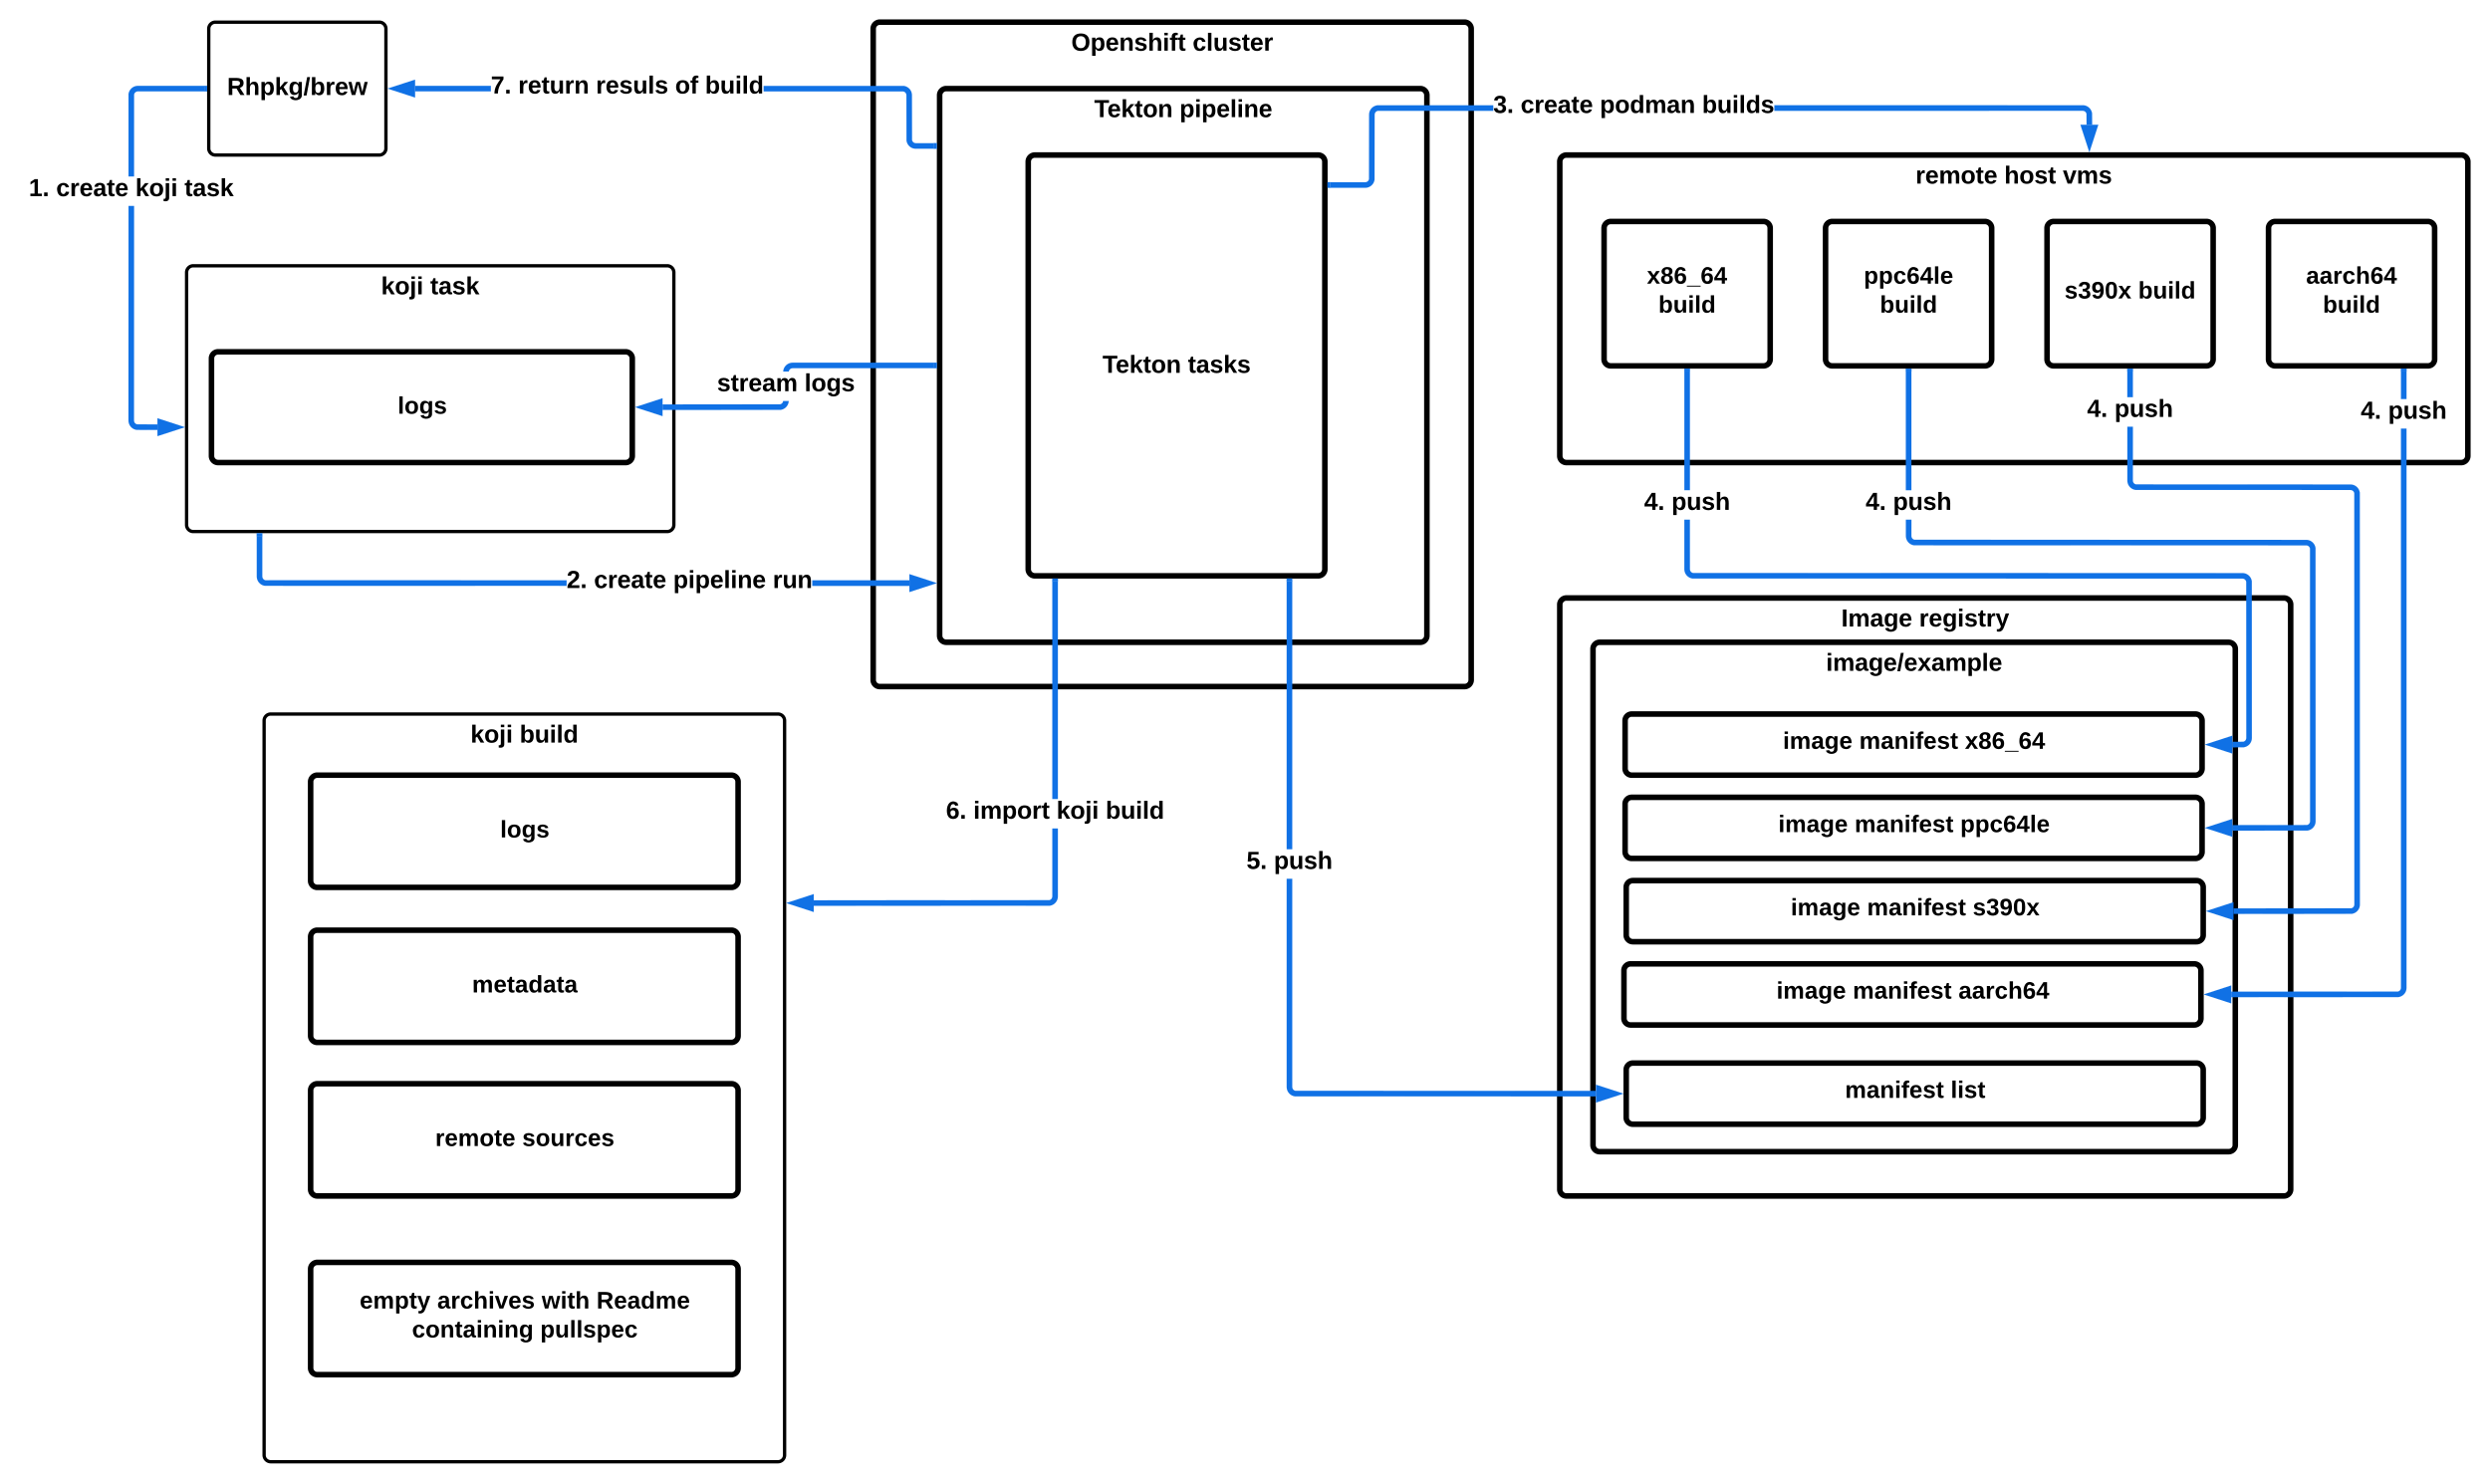 <svg xmlns="http://www.w3.org/2000/svg" xmlns:xlink="http://www.w3.org/1999/xlink" xmlns:lucid="lucid" width="2248.5" height="1340"><g transform="translate(268.5 -100)" lucid:page-tab-id="0_0"><path d="M-1806.87 0h5484.6v2581.67h-5484.6z" fill="#fff"/><path d="M1140 246a6 6 0 0 1 6-6h808a6 6 0 0 1 6 6v265.7a6 6 0 0 1-6 6h-808a6 6 0 0 1-6-6z" stroke="#000" stroke-width="5" fill-opacity="0"/><use xlink:href="#a" transform="matrix(1,0,0,1,1148,248) translate(313.265 17.778)"/><use xlink:href="#b" transform="matrix(1,0,0,1,1148,248) translate(393.389 17.778)"/><use xlink:href="#c" transform="matrix(1,0,0,1,1148,248) translate(446.29 17.778)"/><path d="M1140 646a6 6 0 0 1 6-6h648a6 6 0 0 1 6 6v528a6 6 0 0 1-6 6h-648a6 6 0 0 1-6-6z" stroke="#000" stroke-width="5" fill-opacity="0"/><use xlink:href="#d" transform="matrix(1,0,0,1,1148,648) translate(246.167 17.778)"/><use xlink:href="#e" transform="matrix(1,0,0,1,1148,648) translate(316.475 17.778)"/><path d="M1170 686a6 6 0 0 1 6-6h568a6 6 0 0 1 6 6v448a6 6 0 0 1-6 6h-568a6 6 0 0 1-6-6z" stroke="#000" stroke-width="5" fill-opacity="0"/><use xlink:href="#f" transform="matrix(1,0,0,1,1178,688) translate(202.432 17.778)"/><path d="M-30 750.8a6 6 0 0 1 6-6h458a6 6 0 0 1 6 6V1414a6 6 0 0 1-6 6H-24a6 6 0 0 1-6-6z" stroke="#000" stroke-width="3" fill-opacity="0"/><use xlink:href="#g" transform="matrix(1,0,0,1,-22,752.8) translate(178.358 17.778)"/><use xlink:href="#h" transform="matrix(1,0,0,1,-22,752.8) translate(222.741 17.778)"/><path d="M-80 126a6 6 0 0 1 6-6H74a6 6 0 0 1 6 6v108a6 6 0 0 1-6 6H-74a6 6 0 0 1-6-6z" stroke="#000" stroke-width="3" fill="#fff"/><use xlink:href="#i" transform="matrix(1,0,0,1,-68,132) translate(4.574 53.778)"/><path d="M-100 346a6 6 0 0 1 6-6h428a6 6 0 0 1 6 6v228a6 6 0 0 1-6 6H-94a6 6 0 0 1-6-6z" stroke="#000" stroke-width="3" fill-opacity="0"/><use xlink:href="#g" transform="matrix(1,0,0,1,-92,348) translate(167.617 17.778)"/><use xlink:href="#j" transform="matrix(1,0,0,1,-92,348) translate(212 17.778)"/><path d="M-77.54 423.7a6 6 0 0 1 6-6h368a6 6 0 0 1 6 6v88a6 6 0 0 1-6 6h-368a6 6 0 0 1-6-6z" stroke="#000" stroke-width="5" fill="#fff"/><use xlink:href="#k" transform="matrix(1,0,0,1,-65.54,429.7) translate(156.178 43.891)"/><path d="M520 126a6 6 0 0 1 6-6h528a6 6 0 0 1 6 6v588a6 6 0 0 1-6 6H526a6 6 0 0 1-6-6z" stroke="#000" stroke-width="5" fill-opacity="0"/><use xlink:href="#l" transform="matrix(1,0,0,1,528,128) translate(170.858 17.778)"/><use xlink:href="#m" transform="matrix(1,0,0,1,528,128) translate(280.426 17.778)"/><path d="M580 186a6 6 0 0 1 6-6h428a6 6 0 0 1 6 6v488a6 6 0 0 1-6 6H586a6 6 0 0 1-6-6z" stroke="#000" stroke-width="5" fill-opacity="0"/><use xlink:href="#n" transform="matrix(1,0,0,1,588,188) translate(131.568 17.778)"/><use xlink:href="#o" transform="matrix(1,0,0,1,588,188) translate(208.667 17.778)"/><path d="M-147.5 479.67l.05.65.13.53.2.5.3.47.35.42.42.36.46.28.52.2.44.12 18.34.07-.02 5-18.92-.07-1.4-.34-1.22-.5-1.14-.7-1.02-.87-.86-1.03-.7-1.14-.5-1.23-.32-1.3-.1-1.23.05-193.84h5zm63.54-297.17h-59.94l-.65.05-.53.13-.5.2-.47.3-.42.35-.36.42-.28.46-.22.52-.1.44-.02 74h-5v-74.6l.35-1.4.52-1.22.7-1.14.86-1.02 1.02-.86 1.14-.7 1.23-.5 1.3-.32 1.23-.1h60.14z" stroke="#1071e5" stroke-width=".05" fill="#1071e5"/><path d="M-81.46 182.5h-2.57v-5h2.56z" fill="#1071e5"/><path d="M-81.44 182.53h-2.6v-5.06h2.6zm-2.56-5v4.94h2.5v-4.94z" stroke="#1071e5" stroke-width=".05" fill="#1071e5"/><path d="M-109.55 485.77l-14.26 4.64v-9.26z" fill="#1071e5"/><path d="M-101.45 485.77l-24.86 8.08V477.7zm-19.86 1.2l3.66-1.2-3.67-1.2z" stroke="#1071e5" stroke-width=".05" fill="#1071e5"/><use xlink:href="#p" transform="matrix(1,0,0,1,-242.5,259.364) translate(0 17.778)"/><use xlink:href="#q" transform="matrix(1,0,0,1,-242.5,259.364) translate(24.691 17.778)"/><use xlink:href="#r" transform="matrix(1,0,0,1,-242.5,259.364) translate(96.235 17.778)"/><use xlink:href="#s" transform="matrix(1,0,0,1,-242.5,259.364) translate(140.617 17.778)"/><path d="M660 246a6 6 0 0 1 6-6h255.86a6 6 0 0 1 6 6v368a6 6 0 0 1-6 6H666a6 6 0 0 1-6-6z" stroke="#000" stroke-width="5" fill="#fff"/><use xlink:href="#n" transform="matrix(1,0,0,1,672,252) translate(55.086 184.653)"/><use xlink:href="#t" transform="matrix(1,0,0,1,672,252) translate(132.185 184.653)"/><path d="M1180 306a6 6 0 0 1 6-6h138a6 6 0 0 1 6 6v118.4a6 6 0 0 1-6 6h-138a6 6 0 0 1-6-6z" stroke="#000" stroke-width="5" fill="#fff"/><use xlink:href="#u" transform="matrix(1,0,0,1,1192,312) translate(26.704 44.172)"/><use xlink:href="#v" transform="matrix(1,0,0,1,1192,312) translate(37.078 70.306)"/><path d="M1198.98 750.8a6 6 0 0 1 6-6H1714a6 6 0 0 1 6 6V794a6 6 0 0 1-6 6h-509.02a6 6 0 0 1-6-6z" stroke="#000" stroke-width="5" fill="#fff"/><use xlink:href="#w" transform="matrix(1,0,0,1,1210.976,756.8) translate(130.553 19.422)"/><use xlink:href="#x" transform="matrix(1,0,0,1,1210.976,756.8) translate(199.455 19.422)"/><use xlink:href="#y" transform="matrix(1,0,0,1,1210.976,756.8) translate(294.854 19.422)"/><path d="M1198.98 826a6 6 0 0 1 6-6H1714a6 6 0 0 1 6 6v43.2a6 6 0 0 1-6 6h-509.02a6 6 0 0 1-6-6z" stroke="#000" stroke-width="5" fill="#fff"/><use xlink:href="#w" transform="matrix(1,0,0,1,1210.976,832) translate(126.379 19.422)"/><use xlink:href="#x" transform="matrix(1,0,0,1,1210.976,832) translate(195.281 19.422)"/><use xlink:href="#z" transform="matrix(1,0,0,1,1210.976,832) translate(290.68 19.422)"/><path d="M1200 901.2a6 6 0 0 1 6-6h509.02a6 6 0 0 1 6 6v43.2a6 6 0 0 1-6 6H1206a6 6 0 0 1-6-6z" stroke="#000" stroke-width="5" fill="#fff"/><use xlink:href="#w" transform="matrix(1,0,0,1,1212,907.2) translate(136.602 19.422)"/><use xlink:href="#x" transform="matrix(1,0,0,1,1212,907.2) translate(205.505 19.422)"/><use xlink:href="#A" transform="matrix(1,0,0,1,1212,907.2) translate(300.904 19.422)"/><path d="M1197.95 976.4a6 6 0 0 1 6-6h509.03a6 6 0 0 1 6 6v43.2a6 6 0 0 1-6 6h-509.03a6 6 0 0 1-6-6z" stroke="#000" stroke-width="5" fill="#fff"/><use xlink:href="#w" transform="matrix(1,0,0,1,1209.953,982.4) translate(125.744 19.422)"/><use xlink:href="#x" transform="matrix(1,0,0,1,1209.953,982.4) translate(194.646 19.422)"/><use xlink:href="#B" transform="matrix(1,0,0,1,1209.953,982.4) translate(290.045 19.422)"/><path d="M1200 1066a6 6 0 0 1 6-6h509.02a6 6 0 0 1 6 6v43.2a6 6 0 0 1-6 6H1206a6 6 0 0 1-6-6z" stroke="#000" stroke-width="5" fill="#fff"/><use xlink:href="#C" transform="matrix(1,0,0,1,1212,1072) translate(185.602 19.422)"/><use xlink:href="#D" transform="matrix(1,0,0,1,1212,1072) translate(281.001 19.422)"/><path d="M552.7 624.06v5H465v-5zm-584.34-3.6l.05.65.14.54.2.5.3.47.35.43.4.35.48.3.5.2.44.1 271.93.04v5l-272.52-.04-1.4-.33-1.23-.5-1.14-.7-1-.88-.88-1-.7-1.15-.5-1.23-.32-1.3-.1-1.24V584h5z" stroke="#1071e5" stroke-width=".05" fill="#1071e5"/><path d="M-31.64 584.05h-5v-2.56h5z" fill="#1071e5"/><path d="M-31.6 584.08h-5.06v-2.6l5.05-.02zm-5-2.56v2.5h4.94v-2.5z" stroke="#1071e5" stroke-width=".05" fill="#1071e5"/><path d="M569.48 626.56l-14.27 4.63v-9.28z" fill="#1071e5"/><path d="M577.57 626.56l-24.86 8.08v-16.16zm-19.86 1.2l3.7-1.2-3.7-1.2z" stroke="#1071e5" stroke-width=".05" fill="#1071e5"/><use xlink:href="#E" transform="matrix(1,0,0,1,243.153,613.225) translate(0 17.778)"/><use xlink:href="#q" transform="matrix(1,0,0,1,243.153,613.225) translate(24.691 17.778)"/><use xlink:href="#F" transform="matrix(1,0,0,1,243.153,613.225) translate(96.235 17.778)"/><use xlink:href="#G" transform="matrix(1,0,0,1,243.153,613.225) translate(186.173 17.778)"/><path d="M1380 306a6 6 0 0 1 6-6h138a6 6 0 0 1 6 6v118.4a6 6 0 0 1-6 6h-138a6 6 0 0 1-6-6z" stroke="#000" stroke-width="5" fill="#fff"/><use xlink:href="#H" transform="matrix(1,0,0,1,1392,312) translate(22.53 44.172)"/><use xlink:href="#v" transform="matrix(1,0,0,1,1392,312) translate(37.078 70.306)"/><path d="M1580 306a6 6 0 0 1 6-6h138a6 6 0 0 1 6 6v118.4a6 6 0 0 1-6 6h-138a6 6 0 0 1-6-6z" stroke="#000" stroke-width="5" fill="#fff"/><use xlink:href="#I" transform="matrix(1,0,0,1,1592,312) translate(3.807 57.547)"/><use xlink:href="#v" transform="matrix(1,0,0,1,1592,312) translate(70.35 57.547)"/><path d="M1780 306a6 6 0 0 1 6-6h138a6 6 0 0 1 6 6v118.4a6 6 0 0 1-6 6h-138a6 6 0 0 1-6-6z" stroke="#000" stroke-width="5" fill="#fff"/><use xlink:href="#J" transform="matrix(1,0,0,1,1792,312) translate(21.894 44.172)"/><use xlink:href="#v" transform="matrix(1,0,0,1,1792,312) translate(37.078 70.306)"/><path d="M1257.5 613.9l.05.65.13.53.2.5.3.47.35.42.42.36.46.28.52.22.44.1 496.2.08 1.23.1 1.3.3 1.23.52 1.13.7 1.02.86.87 1.02.7 1.14.5 1.23.34 1.4.06 141.73-.1 1.23-.3 1.3-.52 1.23-.7 1.14-.86 1.02-1.02.86-1.13.7-1.24.5-1.4.34-10.36.08-.04-5 9.8-.07.44-.1.5-.22.48-.27.4-.36.37-.42.28-.46.2-.52.13-.53.06-.65-.07-140.94-.1-.44-.22-.5-.3-.47-.35-.42-.4-.36-.48-.28-.5-.22-.54-.13-.63-.05-496.6-.07-1.4-.34-1.23-.52-1.14-.7-1.02-.86-.86-1.02-.7-1.14-.5-1.23-.32-1.3-.1-1.23v-44.76h5zm0-71.22h-5V435.36h5z" stroke="#1071e5" stroke-width=".05" fill="#1071e5"/><path d="M1257.5 435.43h-5v-2.57h5z" fill="#1071e5"/><path d="M1257.53 435.45h-5.06v-2.6h5.06zm-5-2.56v2.5h4.94v-2.5z" stroke="#1071e5" stroke-width=".05" fill="#1071e5"/><path d="M1744.82 777.04l-14.27-4.64 14.27-4.64z" fill="#1071e5"/><path d="M1747.32 780.48l-24.86-8.08 24.86-8.08zm-8.68-8.08l3.68 1.2v-2.4z" stroke="#1071e5" stroke-width=".05" fill="#1071e5"/><use xlink:href="#K" transform="matrix(1,0,0,1,1216.204,542.677) translate(0 17.778)"/><use xlink:href="#L" transform="matrix(1,0,0,1,1216.204,542.677) translate(24.691 17.778)"/><path d="M1457.5 583.9l.05.65.13.53.2.5.3.47.35.42.42.36.46.28.52.22.44.1 353.74.08 1.23.1 1.3.3 1.23.52 1.14.7 1.02.86.86 1.02.7 1.14.5 1.23.35 1.4.07 246.93-.1 1.23-.3 1.3-.52 1.23-.7 1.14-.86 1.02-1.02.86-1.14.7-1.23.5-1.4.35-67.9.07v-5l67.3-.07.45-.1.5-.22.47-.27.42-.36.36-.42.28-.46.22-.52.13-.53.05-.65-.07-246.14-.1-.44-.22-.5-.27-.47-.36-.42-.42-.36-.46-.28-.52-.22-.53-.13-.65-.05-354.13-.07-1.4-.34-1.23-.52-1.14-.7-1.02-.86-.86-1.02-.7-1.14-.5-1.23-.32-1.3-.1-1.23v-14.76h5zm0-41.22h-5V435.36h5z" stroke="#1071e5" stroke-width=".05" fill="#1071e5"/><path d="M1457.5 435.43h-5v-2.57h5z" fill="#1071e5"/><path d="M1457.53 435.45h-5.06v-2.6h5.06zm-5-2.56v2.5h4.94v-2.5z" stroke="#1071e5" stroke-width=".05" fill="#1071e5"/><path d="M1744.82 852.24l-14.27-4.64 14.27-4.64z" fill="#1071e5"/><path d="M1747.32 855.68l-24.86-8.08 24.86-8.08zm-8.68-8.08l3.68 1.2v-2.4z" stroke="#1071e5" stroke-width=".05" fill="#1071e5"/><use xlink:href="#K" transform="matrix(1,0,0,1,1416.204,542.677) translate(0 17.778)"/><use xlink:href="#L" transform="matrix(1,0,0,1,1416.204,542.677) translate(24.691 17.778)"/><path d="M1657.5 533.9l.05.65.13.53.2.5.3.47.35.42.42.36.46.28.52.22.44.1 193.74.08 1.23.1 1.3.3 1.23.52 1.14.7 1.02.86.86 1.02.7 1.14.5 1.23.35 1.4.07 372.13-.1 1.23-.3 1.3-.52 1.23-.7 1.14-.86 1.02-1.02.86-1.14.7-1.23.5-1.4.35-106.88.07v-5l106.3-.07.43-.1.5-.22.47-.27.42-.36.36-.42.28-.46.22-.52.13-.53.05-.65-.07-371.34-.1-.44-.22-.5-.27-.47-.36-.42-.42-.36-.46-.28-.52-.22-.53-.13-.65-.05-194.13-.07-1.4-.34-1.23-.52-1.14-.7-1.02-.86-.86-1.02-.7-1.14-.5-1.23-.32-1.3-.1-1.23v-48.75h5zm0-75.2h-5v-23.34h5z" stroke="#1071e5" stroke-width=".05" fill="#1071e5"/><path d="M1657.5 435.43h-5v-2.57h5z" fill="#1071e5"/><path d="M1657.53 435.45h-5.06v-2.6h5.06zm-5-2.56v2.5h4.94v-2.5z" stroke="#1071e5" stroke-width=".05" fill="#1071e5"/><path d="M1745.84 927.44l-14.26-4.64 14.26-4.64z" fill="#1071e5"/><path d="M1748.34 930.88l-24.85-8.08 24.84-8.08zm-8.67-8.08l3.67 1.2v-2.4z" stroke="#1071e5" stroke-width=".05" fill="#1071e5"/><use xlink:href="#K" transform="matrix(1,0,0,1,1616.204,458.688) translate(0 17.778)"/><use xlink:href="#L" transform="matrix(1,0,0,1,1616.204,458.688) translate(24.691 17.778)"/><path d="M1904.6 992.1l-.1 1.23-.3 1.3-.5 1.23-.7 1.14-.88 1.02-1 .86-1.15.7-1.23.5-1.4.35-151.04.07v-5l150.45-.07.44-.1.5-.22.46-.27.42-.36.35-.42.3-.46.2-.52.13-.53.05-.65V487.03h5zm0-531.73h-5v-25.03h5z" stroke="#1071e5" stroke-width=".05" fill="#1071e5"/><path d="M1904.6 435.4h-5v-2.56h5z" fill="#1071e5"/><path d="M1904.63 435.43h-5.05v-2.62h5.05zm-5-2.57v2.52h4.95v-2.52z" stroke="#1071e5" stroke-width=".05" fill="#1071e5"/><path d="M1743.8 1002.64l-14.27-4.64 14.27-4.64z" fill="#1071e5"/><path d="M1746.3 1006.08l-24.86-8.08 24.86-8.08zm-8.68-8.08l3.68 1.2v-2.4z" stroke="#1071e5" stroke-width=".05" fill="#1071e5"/><use xlink:href="#K" transform="matrix(1,0,0,1,1863.312,460.367) translate(0 17.778)"/><use xlink:href="#L" transform="matrix(1,0,0,1,1863.312,460.367) translate(24.691 17.778)"/><path d="M1079.93 200.1H975.65l-.44.1-.5.22-.46.3-.42.34-.36.42-.28.47-.2.5-.14.53-.05.65-.08 58.7-.34 1.38-.5 1.25-.7 1.14-.87 1-1 .87-1.15.7-1.23.5-1.3.32-1.23.1h-31.6v-5h31.4l.64-.07.53-.12.5-.2.47-.3.42-.35.35-.4.3-.48.2-.5.12-.44.07-58.3.1-1.23.3-1.3.5-1.23.7-1.14.87-1.02 1.02-.85 1.13-.7 1.23-.5 1.4-.35h104.87zm533.63-4.97l1.3.3 1.23.52 1.13.7 1 .86.88 1.03.7 1.14.52 1.23.33 1.4.08 10.36-5 .03-.08-9.8-.1-.45-.2-.5-.3-.47-.35-.42-.42-.35-.47-.28-.5-.2-.53-.14-.64-.05-278.37.03v-5l278.56-.03z" stroke="#1071e5" stroke-width=".05" fill="#1071e5"/><path d="M932.85 269.6h-2.56v-5h2.55z" fill="#1071e5"/><path d="M932.88 269.6h-2.62v-5.04h2.62zm-2.57-5v4.96h2.53v-4.95z" stroke="#1071e5" stroke-width=".05" fill="#1071e5"/><path d="M1618.23 229.44l-4.64-14.27h9.26z" fill="#1071e5"/><path d="M1618.23 237.53l-8.08-24.86h16.15zm-1.2-19.86l1.2 3.68 1.2-3.68z" stroke="#1071e5" stroke-width=".05" fill="#1071e5"/><use xlink:href="#M" transform="matrix(1,0,0,1,1079.929,184.197) translate(0 17.778)"/><use xlink:href="#q" transform="matrix(1,0,0,1,1079.929,184.197) translate(24.691 17.778)"/><use xlink:href="#N" transform="matrix(1,0,0,1,1079.929,184.197) translate(96.235 17.778)"/><use xlink:href="#O" transform="matrix(1,0,0,1,1079.929,184.197) translate(188.58 17.778)"/><path d="M898.4 1081.5l.07.65.12.53.2.5.3.47.35.42.4.36.48.28.5.22.44.1 271.4.08v5l-272-.07-1.38-.34-1.25-.52-1.14-.7-1-.86-.87-1.02-.7-1.14-.5-1.23-.32-1.3-.1-1.23V893.54h5zm0-214.62h-5V624.93h5z" stroke="#1071e5" stroke-width=".05" fill="#1071e5"/><path d="M898.4 625h-5v-2.57h5z" fill="#1071e5"/><path d="M898.44 625.02h-5.05v-2.6h5.04zm-5-2.56v2.5h4.95v-2.5z" stroke="#1071e5" stroke-width=".05" fill="#1071e5"/><path d="M1189.45 1087.6l-14.27 4.64v-9.28z" fill="#1071e5"/><path d="M1197.54 1087.6l-24.86 8.08v-16.16zm-19.86 1.2l3.68-1.2-3.68-1.2z" stroke="#1071e5" stroke-width=".05" fill="#1071e5"/><g><use xlink:href="#P" transform="matrix(1,0,0,1,857.119,866.877) translate(0 17.778)"/><use xlink:href="#L" transform="matrix(1,0,0,1,857.119,866.877) translate(24.691 17.778)"/></g><path d="M12 806a6 6 0 0 1 6-6h374a6 6 0 0 1 6 6v89.35a6 6 0 0 1-6 6H18a6 6 0 0 1-6-6z" stroke="#000" stroke-width="5" fill="#fff"/><g><use xlink:href="#k" transform="matrix(1,0,0,1,23.996,812) translate(159.178 44.235)"/></g><path d="M12 946a6 6 0 0 1 6-6h374a6 6 0 0 1 6 6v89.35a6 6 0 0 1-6 6H18a6 6 0 0 1-6-6z" stroke="#000" stroke-width="5" fill="#fff"/><g><use xlink:href="#Q" transform="matrix(1,0,0,1,23.996,952) translate(133.801 44.235)"/></g><path d="M12 1084.65a6 6 0 0 1 6-6h374a6 6 0 0 1 6 6V1174a6 6 0 0 1-6 6H18a6 6 0 0 1-6-6z" stroke="#000" stroke-width="5" fill="#fff"/><g><use xlink:href="#R" transform="matrix(1,0,0,1,23.996,1090.646) translate(100.559 44.235)"/><use xlink:href="#S" transform="matrix(1,0,0,1,23.996,1090.646) translate(179.08 44.235)"/></g><path d="M12 1246a6 6 0 0 1 6-6h374a6 6 0 0 1 6 6v89.35a6 6 0 0 1-6 6H18a6 6 0 0 1-6-6z" stroke="#000" stroke-width="5" fill="#fff"/><g><use xlink:href="#T" transform="matrix(1,0,0,1,23.996,1252) translate(32.292 29.61)"/><use xlink:href="#U" transform="matrix(1,0,0,1,23.996,1252) translate(102.344 29.61)"/><use xlink:href="#V" transform="matrix(1,0,0,1,23.996,1252) translate(196.654 29.61)"/><use xlink:href="#W" transform="matrix(1,0,0,1,23.996,1252) translate(246.138 29.61)"/><use xlink:href="#X" transform="matrix(1,0,0,1,23.996,1252) translate(79.537 55.743)"/><use xlink:href="#Y" transform="matrix(1,0,0,1,23.996,1252) translate(195.323 55.743)"/></g><path d="M686.76 909.6l-.1 1.22-.3 1.3-.52 1.23-.7 1.14-.86 1-1.02.87-1.14.7-1.23.5-1.4.34-213.2.1v-5l212.6-.1.44-.1.5-.2.47-.3.43-.34.36-.42.27-.47.2-.5.14-.54.06-.64v-61.2h5zm0-88.08h-5V625h5z" stroke="#1071e5" stroke-width=".05" fill="#1071e5"/><path d="M686.76 625.06h-5v-2.56h5z" fill="#1071e5"/><path d="M686.8 625.08h-5.06v-2.6h5.05zm-5-2.56v2.5h4.94v-2.5z" stroke="#1071e5" stroke-width=".05" fill="#1071e5"/><path d="M463.8 920.12l-14.27-4.63 14.27-4.65z" fill="#1071e5"/><path d="M466.3 923.56l-24.86-8.07 24.86-8.1zm-8.68-8.07l3.68 1.18v-2.4z" stroke="#1071e5" stroke-width=".05" fill="#1071e5"/><g><use xlink:href="#Z" transform="matrix(1,0,0,1,585.713,821.522) translate(0 17.778)"/><use xlink:href="#aa" transform="matrix(1,0,0,1,585.713,821.522) translate(24.691 17.778)"/><use xlink:href="#r" transform="matrix(1,0,0,1,585.713,821.522) translate(99.815 17.778)"/><use xlink:href="#ab" transform="matrix(1,0,0,1,585.713,821.522) translate(144.198 17.778)"/></g><path d="M443.63 463.03l-.3 1.3-.52 1.23-.7 1.14-.85 1.02-1.02.86-1.14.7-1.24.5-1.4.35-106.68.07v-5l106.1-.07.43-.1.52-.22.46-.27.42-.36.36-.42.28-.46.2-.52.14-.53v-.07h5.02zm131.4-30.53h-127.7l-.65.05-.53.13-.5.2-.47.3-.42.35-.36.42-.28.46-.2.52-.12.44v.16h-5v-.76l.34-1.4.5-1.22.7-1.14.87-1.02 1.03-.86 1.14-.7 1.23-.5 1.3-.32 1.23-.1h127.9z" stroke="#1071e5" stroke-width=".05" fill="#1071e5"/><path d="M577.54 432.5h-2.57v-5h2.57z" fill="#1071e5"/><path d="M577.56 432.52h-2.6v-5.04h2.6zm-2.56-5v4.96h2.5v-4.96z" stroke="#1071e5" stroke-width=".05" fill="#1071e5"/><path d="M327.28 472.34L313 467.7l14.28-4.64z" fill="#1071e5"/><path d="M329.78 475.78l-24.86-8.08 24.86-8.08zm-8.68-8.08l3.68 1.2v-2.4z" stroke="#1071e5" stroke-width=".05" fill="#1071e5"/><g><use xlink:href="#ac" transform="matrix(1,0,0,1,378.977,435.517) translate(0 17.778)"/><use xlink:href="#ad" transform="matrix(1,0,0,1,378.977,435.517) translate(78.951 17.778)"/></g><path d="M547.74 177.57l1.4.34 1.23.52 1.14.7 1.02.86.87 1.02.7 1.14.5 1.23.3 1.3.1 1.23.08 40.55.1.44.22.5.28.46.36.42.4.36.48.28.5.2.54.14.65.05H575v5h-16.6l-1.22-.1-1.3-.3-1.24-.5-1.13-.7-1-.87-.88-1.02-.7-1.13-.5-1.23-.34-1.4-.07-40.94-.04-.65-.13-.53-.2-.5-.3-.47-.35-.42-.42-.36-.47-.28-.5-.22-.45-.1-126.06-.03v-5zm-373-.06v5H106.3v-5z" stroke="#1071e5" stroke-width=".05" fill="#1071e5"/><path d="M577.5 234.3h-2.56v-5h2.57z" fill="#1071e5"/><path d="M577.53 234.34h-2.6v-5.05h2.6zm-2.56-5v4.95h2.5v-4.96z" stroke="#1071e5" stroke-width=".05" fill="#1071e5"/><path d="M103.82 184.64L89.55 180l14.27-4.64z" fill="#1071e5"/><path d="M106.32 188.08L81.46 180l24.86-8.08zM97.64 180l3.68 1.2v-2.4z" stroke="#1071e5" stroke-width=".05" fill="#1071e5"/><g><use xlink:href="#ae" transform="matrix(1,0,0,1,314.709,169.6) translate(0 13.867)"/></g><g><use xlink:href="#af" transform="matrix(1,0,0,1,174.732,166.667) translate(0 17.778)"/><use xlink:href="#ag" transform="matrix(1,0,0,1,174.732,166.667) translate(24.691 17.778)"/><use xlink:href="#ah" transform="matrix(1,0,0,1,174.732,166.667) translate(94.877 17.778)"/><use xlink:href="#ai" transform="matrix(1,0,0,1,174.732,166.667) translate(166.42 17.778)"/><use xlink:href="#ab" transform="matrix(1,0,0,1,174.732,166.667) translate(193.457 17.778)"/></g><defs><path d="M135-150c-39-12-60 13-60 57V0H25l-1-190h47c2 13-1 29 3 40 6-28 27-53 61-41v41" id="aj"/><path d="M185-48c-13 30-37 53-82 52C43 2 14-33 14-96s30-98 90-98c62 0 83 45 84 108H66c0 31 8 55 39 56 18 0 30-7 34-22zm-45-69c5-46-57-63-70-21-2 6-4 13-4 21h74" id="ak"/><path d="M220-157c-53 9-28 100-34 157h-49v-107c1-27-5-49-29-50C55-147 81-57 75 0H25l-1-190h47c2 12-1 28 3 38 10-53 101-56 108 0 13-22 24-43 59-42 82 1 51 116 57 194h-49v-107c-1-25-5-48-29-50" id="al"/><path d="M110-194c64 0 96 36 96 99 0 64-35 99-97 99-61 0-95-36-95-99 0-62 34-99 96-99zm-1 164c35 0 45-28 45-65 0-40-10-65-43-65-34 0-45 26-45 65 0 36 10 65 43 65" id="am"/><path d="M115-3C79 11 28 4 28-45v-112H4v-33h27l15-45h31v45h36v33H77v99c-1 23 16 31 38 25v30" id="an"/><g id="a"><use transform="matrix(0.062,0,0,0.062,0,0)" xlink:href="#aj"/><use transform="matrix(0.062,0,0,0.062,8.642,0)" xlink:href="#ak"/><use transform="matrix(0.062,0,0,0.062,20.988,0)" xlink:href="#al"/><use transform="matrix(0.062,0,0,0.062,40.741,0)" xlink:href="#am"/><use transform="matrix(0.062,0,0,0.062,54.259,0)" xlink:href="#an"/><use transform="matrix(0.062,0,0,0.062,61.605,0)" xlink:href="#ak"/></g><path d="M114-157C55-157 80-60 75 0H25v-261h50l-1 109c12-26 28-41 61-42 86-1 58 113 63 194h-50c-7-57 23-157-34-157" id="ao"/><path d="M137-138c1-29-70-34-71-4 15 46 118 7 119 86 1 83-164 76-172 9l43-7c4 19 20 25 44 25 33 8 57-30 24-41C81-84 22-81 20-136c-2-80 154-74 161-7" id="ap"/><g id="b"><use transform="matrix(0.062,0,0,0.062,0,0)" xlink:href="#ao"/><use transform="matrix(0.062,0,0,0.062,13.519,0)" xlink:href="#am"/><use transform="matrix(0.062,0,0,0.062,27.037,0)" xlink:href="#ap"/><use transform="matrix(0.062,0,0,0.062,39.383,0)" xlink:href="#an"/></g><path d="M128 0H69L1-190h53L99-40l48-150h52" id="aq"/><g id="c"><use transform="matrix(0.062,0,0,0.062,0,0)" xlink:href="#aq"/><use transform="matrix(0.062,0,0,0.062,12.346,0)" xlink:href="#al"/><use transform="matrix(0.062,0,0,0.062,32.099,0)" xlink:href="#ap"/></g><path d="M24 0v-248h52V0H24" id="ar"/><path d="M133-34C117-15 103 5 69 4 32 3 11-16 11-54c-1-60 55-63 116-61 1-26-3-47-28-47-18 1-26 9-28 27l-52-2c7-38 36-58 82-57s74 22 75 68l1 82c-1 14 12 18 25 15v27c-30 8-71 5-69-32zm-48 3c29 0 43-24 42-57-32 0-66-3-65 30 0 17 8 27 23 27" id="as"/><path d="M195-6C206 82 75 100 31 46c-4-6-6-13-8-21l49-6c3 16 16 24 34 25 40 0 42-37 40-79-11 22-30 35-61 35-53 0-70-43-70-97 0-56 18-96 73-97 30 0 46 14 59 34l2-30h47zm-90-29c32 0 41-27 41-63 0-35-9-62-40-62-32 0-39 29-40 63 0 36 9 62 39 62" id="at"/><g id="d"><use transform="matrix(0.062,0,0,0.062,0,0)" xlink:href="#ar"/><use transform="matrix(0.062,0,0,0.062,6.173,0)" xlink:href="#al"/><use transform="matrix(0.062,0,0,0.062,25.926,0)" xlink:href="#as"/><use transform="matrix(0.062,0,0,0.062,38.272,0)" xlink:href="#at"/><use transform="matrix(0.062,0,0,0.062,51.79,0)" xlink:href="#ak"/></g><path d="M25-224v-37h50v37H25zM25 0v-190h50V0H25" id="au"/><path d="M123 10C108 53 80 86 19 72V37c35 8 53-11 59-39L3-190h52l48 148c12-52 28-100 44-148h51" id="av"/><g id="e"><use transform="matrix(0.062,0,0,0.062,0,0)" xlink:href="#aj"/><use transform="matrix(0.062,0,0,0.062,8.642,0)" xlink:href="#ak"/><use transform="matrix(0.062,0,0,0.062,20.988,0)" xlink:href="#at"/><use transform="matrix(0.062,0,0,0.062,34.506,0)" xlink:href="#au"/><use transform="matrix(0.062,0,0,0.062,40.679,0)" xlink:href="#ap"/><use transform="matrix(0.062,0,0,0.062,53.025,0)" xlink:href="#an"/><use transform="matrix(0.062,0,0,0.062,60.37,0)" xlink:href="#aj"/><use transform="matrix(0.062,0,0,0.062,69.012,0)" xlink:href="#av"/></g><path d="M4 7l51-268h42L46 7H4" id="aw"/><path d="M144 0l-44-69L55 0H2l70-98-66-92h53l41 62 40-62h54l-67 91 71 99h-54" id="ax"/><path d="M135-194c53 0 70 44 70 98 0 56-19 98-73 100-31 1-45-17-59-34 3 33 2 69 2 105H25l-1-265h48c2 10 0 23 3 31 11-24 29-35 60-35zM114-30c33 0 39-31 40-66 0-38-9-64-40-64-56 0-55 130 0 130" id="ay"/><path d="M25 0v-261h50V0H25" id="az"/><g id="f"><use transform="matrix(0.062,0,0,0.062,0,0)" xlink:href="#au"/><use transform="matrix(0.062,0,0,0.062,6.173,0)" xlink:href="#al"/><use transform="matrix(0.062,0,0,0.062,25.926,0)" xlink:href="#as"/><use transform="matrix(0.062,0,0,0.062,38.272,0)" xlink:href="#at"/><use transform="matrix(0.062,0,0,0.062,51.79,0)" xlink:href="#ak"/><use transform="matrix(0.062,0,0,0.062,64.136,0)" xlink:href="#aw"/><use transform="matrix(0.062,0,0,0.062,70.309,0)" xlink:href="#ak"/><use transform="matrix(0.062,0,0,0.062,82.654,0)" xlink:href="#ax"/><use transform="matrix(0.062,0,0,0.062,95,0)" xlink:href="#as"/><use transform="matrix(0.062,0,0,0.062,107.346,0)" xlink:href="#al"/><use transform="matrix(0.062,0,0,0.062,127.099,0)" xlink:href="#ay"/><use transform="matrix(0.062,0,0,0.062,140.617,0)" xlink:href="#az"/><use transform="matrix(0.062,0,0,0.062,146.79,0)" xlink:href="#ak"/></g><path d="M147 0L96-86 75-71V0H25v-261h50v150l67-79h53l-66 74L201 0h-54" id="aA"/><path d="M25-224v-37h50v37H25zM75 22c2 45-34 59-81 51V38c22 5 31-5 31-27v-201h50V22" id="aB"/><g id="g"><use transform="matrix(0.062,0,0,0.062,0,0)" xlink:href="#aA"/><use transform="matrix(0.062,0,0,0.062,12.346,0)" xlink:href="#am"/><use transform="matrix(0.062,0,0,0.062,25.864,0)" xlink:href="#aB"/><use transform="matrix(0.062,0,0,0.062,32.037,0)" xlink:href="#au"/></g><path d="M135-194c52 0 70 43 70 98 0 56-19 99-73 100-30 1-46-15-58-35L72 0H24l1-261h50v104c11-23 29-37 60-37zM114-30c31 0 40-27 40-66 0-37-7-63-39-63s-41 28-41 65c0 36 8 64 40 64" id="aC"/><path d="M85 4C-2 5 27-109 22-190h50c7 57-23 150 33 157 60-5 35-97 40-157h50l1 190h-47c-2-12 1-28-3-38-12 25-28 42-61 42" id="aD"/><path d="M88-194c31-1 46 15 58 34l-1-101h50l1 261h-48c-2-10 0-23-3-31C134-8 116 4 84 4 32 4 16-41 15-95c0-56 19-97 73-99zm17 164c33 0 40-30 41-66 1-37-9-64-41-64s-38 30-39 65c0 43 13 65 39 65" id="aE"/><g id="h"><use transform="matrix(0.062,0,0,0.062,0,0)" xlink:href="#aC"/><use transform="matrix(0.062,0,0,0.062,13.519,0)" xlink:href="#aD"/><use transform="matrix(0.062,0,0,0.062,27.037,0)" xlink:href="#au"/><use transform="matrix(0.062,0,0,0.062,33.21,0)" xlink:href="#az"/><use transform="matrix(0.062,0,0,0.062,39.383,0)" xlink:href="#aE"/></g><path d="M240-174c0 40-23 61-54 70L253 0h-59l-57-94H76V0H24v-248c93 4 217-23 216 74zM76-134c48-2 112 12 112-38 0-48-66-32-112-35v73" id="aF"/><path d="M231 0h-52l-39-155L100 0H48L-1-190h46L77-45c9-52 24-97 36-145h53l37 145 32-145h46" id="aG"/><g id="i"><use transform="matrix(0.062,0,0,0.062,0,0)" xlink:href="#aF"/><use transform="matrix(0.062,0,0,0.062,15.988,0)" xlink:href="#ao"/><use transform="matrix(0.062,0,0,0.062,29.506,0)" xlink:href="#ay"/><use transform="matrix(0.062,0,0,0.062,43.025,0)" xlink:href="#aA"/><use transform="matrix(0.062,0,0,0.062,55.37,0)" xlink:href="#at"/><use transform="matrix(0.062,0,0,0.062,68.889,0)" xlink:href="#aw"/><use transform="matrix(0.062,0,0,0.062,75.062,0)" xlink:href="#aC"/><use transform="matrix(0.062,0,0,0.062,88.58,0)" xlink:href="#aj"/><use transform="matrix(0.062,0,0,0.062,97.222,0)" xlink:href="#ak"/><use transform="matrix(0.062,0,0,0.062,109.568,0)" xlink:href="#aG"/></g><g id="j"><use transform="matrix(0.062,0,0,0.062,0,0)" xlink:href="#an"/><use transform="matrix(0.062,0,0,0.062,7.346,0)" xlink:href="#as"/><use transform="matrix(0.062,0,0,0.062,19.691,0)" xlink:href="#ap"/><use transform="matrix(0.062,0,0,0.062,32.037,0)" xlink:href="#aA"/></g><g id="k"><use transform="matrix(0.06,0,0,0.06,0,0)" xlink:href="#az"/><use transform="matrix(0.06,0,0,0.06,6.049,0)" xlink:href="#am"/><use transform="matrix(0.06,0,0,0.06,19.298,0)" xlink:href="#at"/><use transform="matrix(0.06,0,0,0.06,32.546,0)" xlink:href="#ap"/></g><path d="M140-251c80 0 125 45 125 126S219 4 139 4C58 4 15-44 15-125s44-126 125-126zm-1 214c52 0 73-35 73-88 0-50-21-86-72-86-52 0-73 35-73 86s22 88 72 88" id="aH"/><path d="M135-194c87-1 58 113 63 194h-50c-7-57 23-157-34-157-59 0-34 97-39 157H25l-1-190h47c2 12-1 28 3 38 12-26 28-41 61-42" id="aI"/><path d="M121-226c-27-7-43 5-38 36h38v33H83V0H34v-157H6v-33h28c-9-59 32-81 87-68v32" id="aJ"/><g id="l"><use transform="matrix(0.062,0,0,0.062,0,0)" xlink:href="#aH"/><use transform="matrix(0.062,0,0,0.062,17.284,0)" xlink:href="#ay"/><use transform="matrix(0.062,0,0,0.062,30.802,0)" xlink:href="#ak"/><use transform="matrix(0.062,0,0,0.062,43.148,0)" xlink:href="#aI"/><use transform="matrix(0.062,0,0,0.062,56.667,0)" xlink:href="#ap"/><use transform="matrix(0.062,0,0,0.062,69.012,0)" xlink:href="#ao"/><use transform="matrix(0.062,0,0,0.062,82.531,0)" xlink:href="#au"/><use transform="matrix(0.062,0,0,0.062,88.704,0)" xlink:href="#aJ"/><use transform="matrix(0.062,0,0,0.062,96.049,0)" xlink:href="#an"/></g><path d="M190-63c-7 42-38 67-86 67-59 0-84-38-90-98-12-110 154-137 174-36l-49 2c-2-19-15-32-35-32-30 0-35 28-38 64-6 74 65 87 74 30" id="aK"/><g id="m"><use transform="matrix(0.062,0,0,0.062,0,0)" xlink:href="#aK"/><use transform="matrix(0.062,0,0,0.062,12.346,0)" xlink:href="#az"/><use transform="matrix(0.062,0,0,0.062,18.519,0)" xlink:href="#aD"/><use transform="matrix(0.062,0,0,0.062,32.037,0)" xlink:href="#ap"/><use transform="matrix(0.062,0,0,0.062,44.383,0)" xlink:href="#an"/><use transform="matrix(0.062,0,0,0.062,51.728,0)" xlink:href="#ak"/><use transform="matrix(0.062,0,0,0.062,64.074,0)" xlink:href="#aj"/></g><path d="M136-208V0H84v-208H4v-40h212v40h-80" id="aL"/><g id="n"><use transform="matrix(0.062,0,0,0.062,0,0)" xlink:href="#aL"/><use transform="matrix(0.062,0,0,0.062,11.852,0)" xlink:href="#ak"/><use transform="matrix(0.062,0,0,0.062,24.198,0)" xlink:href="#aA"/><use transform="matrix(0.062,0,0,0.062,36.543,0)" xlink:href="#an"/><use transform="matrix(0.062,0,0,0.062,43.889,0)" xlink:href="#am"/><use transform="matrix(0.062,0,0,0.062,57.407,0)" xlink:href="#aI"/></g><g id="o"><use transform="matrix(0.062,0,0,0.062,0,0)" xlink:href="#ay"/><use transform="matrix(0.062,0,0,0.062,13.519,0)" xlink:href="#au"/><use transform="matrix(0.062,0,0,0.062,19.691,0)" xlink:href="#ay"/><use transform="matrix(0.062,0,0,0.062,33.21,0)" xlink:href="#ak"/><use transform="matrix(0.062,0,0,0.062,45.556,0)" xlink:href="#az"/><use transform="matrix(0.062,0,0,0.062,51.728,0)" xlink:href="#au"/><use transform="matrix(0.062,0,0,0.062,57.901,0)" xlink:href="#aI"/><use transform="matrix(0.062,0,0,0.062,71.42,0)" xlink:href="#ak"/></g><path d="M23 0v-37h61v-169l-59 37v-38l62-41h46v211h57V0H23" id="aM"/><path d="M24 0v-54h51V0H24" id="aN"/><g id="p"><use transform="matrix(0.062,0,0,0.062,0,0)" xlink:href="#aM"/><use transform="matrix(0.062,0,0,0.062,12.346,0)" xlink:href="#aN"/></g><g id="q"><use transform="matrix(0.062,0,0,0.062,0,0)" xlink:href="#aK"/><use transform="matrix(0.062,0,0,0.062,12.346,0)" xlink:href="#aj"/><use transform="matrix(0.062,0,0,0.062,20.988,0)" xlink:href="#ak"/><use transform="matrix(0.062,0,0,0.062,33.333,0)" xlink:href="#as"/><use transform="matrix(0.062,0,0,0.062,45.679,0)" xlink:href="#an"/><use transform="matrix(0.062,0,0,0.062,53.025,0)" xlink:href="#ak"/></g><g id="r"><use transform="matrix(0.062,0,0,0.062,0,0)" xlink:href="#aA"/><use transform="matrix(0.062,0,0,0.062,12.346,0)" xlink:href="#am"/><use transform="matrix(0.062,0,0,0.062,25.864,0)" xlink:href="#aB"/><use transform="matrix(0.062,0,0,0.062,32.037,0)" xlink:href="#au"/></g><g id="s"><use transform="matrix(0.062,0,0,0.062,0,0)" xlink:href="#an"/><use transform="matrix(0.062,0,0,0.062,7.346,0)" xlink:href="#as"/><use transform="matrix(0.062,0,0,0.062,19.691,0)" xlink:href="#ap"/><use transform="matrix(0.062,0,0,0.062,32.037,0)" xlink:href="#aA"/></g><g id="t"><use transform="matrix(0.062,0,0,0.062,0,0)" xlink:href="#an"/><use transform="matrix(0.062,0,0,0.062,7.346,0)" xlink:href="#as"/><use transform="matrix(0.062,0,0,0.062,19.691,0)" xlink:href="#ap"/><use transform="matrix(0.062,0,0,0.062,32.037,0)" xlink:href="#aA"/><use transform="matrix(0.062,0,0,0.062,44.383,0)" xlink:href="#ap"/></g><path d="M138-131c27 9 52 24 51 61 0 53-36 74-89 74S11-19 11-69c0-35 22-54 51-61-78-25-46-121 38-121 51 0 83 19 83 66 0 30-18 49-45 54zm-38-16c24 0 32-13 32-36 1-23-11-34-32-34-22 0-33 12-32 34 0 22 9 36 32 36zm1 116c27 0 37-17 37-43 0-25-13-39-39-39-24 0-37 15-37 40 0 27 11 42 39 42" id="aO"/><path d="M115-159c48 0 72 30 72 78 0 54-30 85-83 85-64 0-91-50-91-122 0-98 58-163 141-120 15 8 21 24 27 44l-47 6c-5-31-48-31-61-4-7 14-11 33-11 60 9-17 28-27 53-27zM102-35c24 0 36-20 36-45s-11-43-37-43c-23 0-36 14-36 38 0 27 11 50 37 50" id="aP"/><path d="M-4 44V30h207v14H-4" id="aQ"/><path d="M165-50V0h-47v-50H5v-38l105-160h55v161h33v37h-33zm-47-37l2-116L46-87h72" id="aR"/><g id="u"><use transform="matrix(0.06,0,0,0.06,0,0)" xlink:href="#ax"/><use transform="matrix(0.06,0,0,0.06,12.099,0)" xlink:href="#aO"/><use transform="matrix(0.06,0,0,0.06,24.198,0)" xlink:href="#aP"/><use transform="matrix(0.06,0,0,0.06,36.296,0)" xlink:href="#aQ"/><use transform="matrix(0.06,0,0,0.06,48.395,0)" xlink:href="#aP"/><use transform="matrix(0.06,0,0,0.06,60.494,0)" xlink:href="#aR"/></g><g id="v"><use transform="matrix(0.06,0,0,0.06,0,0)" xlink:href="#aC"/><use transform="matrix(0.06,0,0,0.06,13.248,0)" xlink:href="#aD"/><use transform="matrix(0.06,0,0,0.06,26.496,0)" xlink:href="#au"/><use transform="matrix(0.06,0,0,0.06,32.546,0)" xlink:href="#az"/><use transform="matrix(0.06,0,0,0.06,38.595,0)" xlink:href="#aE"/></g><g id="w"><use transform="matrix(0.06,0,0,0.06,0,0)" xlink:href="#au"/><use transform="matrix(0.06,0,0,0.06,6.049,0)" xlink:href="#al"/><use transform="matrix(0.06,0,0,0.06,25.407,0)" xlink:href="#as"/><use transform="matrix(0.06,0,0,0.06,37.506,0)" xlink:href="#at"/><use transform="matrix(0.06,0,0,0.06,50.754,0)" xlink:href="#ak"/></g><g id="x"><use transform="matrix(0.06,0,0,0.06,0,0)" xlink:href="#al"/><use transform="matrix(0.06,0,0,0.06,19.358,0)" xlink:href="#as"/><use transform="matrix(0.06,0,0,0.06,31.457,0)" xlink:href="#aI"/><use transform="matrix(0.06,0,0,0.06,44.705,0)" xlink:href="#au"/><use transform="matrix(0.06,0,0,0.06,50.754,0)" xlink:href="#aJ"/><use transform="matrix(0.06,0,0,0.06,57.953,0)" xlink:href="#ak"/><use transform="matrix(0.06,0,0,0.06,70.052,0)" xlink:href="#ap"/><use transform="matrix(0.06,0,0,0.06,82.151,0)" xlink:href="#an"/></g><g id="y"><use transform="matrix(0.06,0,0,0.06,0,0)" xlink:href="#ax"/><use transform="matrix(0.06,0,0,0.06,12.099,0)" xlink:href="#aO"/><use transform="matrix(0.06,0,0,0.06,24.198,0)" xlink:href="#aP"/><use transform="matrix(0.06,0,0,0.06,36.296,0)" xlink:href="#aQ"/><use transform="matrix(0.06,0,0,0.06,48.395,0)" xlink:href="#aP"/><use transform="matrix(0.06,0,0,0.06,60.494,0)" xlink:href="#aR"/></g><g id="z"><use transform="matrix(0.06,0,0,0.06,0,0)" xlink:href="#ay"/><use transform="matrix(0.06,0,0,0.06,13.248,0)" xlink:href="#ay"/><use transform="matrix(0.06,0,0,0.06,26.496,0)" xlink:href="#aK"/><use transform="matrix(0.06,0,0,0.06,38.595,0)" xlink:href="#aP"/><use transform="matrix(0.06,0,0,0.06,50.694,0)" xlink:href="#aR"/><use transform="matrix(0.06,0,0,0.06,62.793,0)" xlink:href="#az"/><use transform="matrix(0.06,0,0,0.06,68.842,0)" xlink:href="#ak"/></g><path d="M128-127c34 4 56 21 59 58 7 91-148 94-172 28-4-9-6-17-7-26l51-5c1 24 16 35 40 36 23 0 39-12 38-36-1-31-31-36-65-34v-40c32 2 59-3 59-33 0-20-13-33-34-33s-33 13-35 32l-50-3c6-44 37-68 86-68 50 0 83 20 83 66 0 35-22 52-53 58" id="aS"/><path d="M99-251c69 0 84 53 88 123 5 99-61 162-144 118-15-8-21-25-26-45l46-6c4 31 50 33 63 7 7-15 12-36 12-60-9 18-29 28-54 28-48 0-72-32-72-82 0-55 31-83 87-83zm-1 128c24 0 37-16 37-39 0-27-10-51-37-51-25 0-35 19-35 45 0 25 10 45 35 45" id="aT"/><path d="M101-251c68 0 84 54 84 127C185-50 166 4 99 4S15-52 14-124c-1-75 17-127 87-127zm-1 216c37-5 36-46 36-89s4-89-36-89c-39 0-36 45-36 89 0 43-3 85 36 89" id="aU"/><g id="A"><use transform="matrix(0.06,0,0,0.06,0,0)" xlink:href="#ap"/><use transform="matrix(0.06,0,0,0.06,12.099,0)" xlink:href="#aS"/><use transform="matrix(0.06,0,0,0.06,24.198,0)" xlink:href="#aT"/><use transform="matrix(0.06,0,0,0.06,36.296,0)" xlink:href="#aU"/><use transform="matrix(0.06,0,0,0.06,48.395,0)" xlink:href="#ax"/></g><g id="B"><use transform="matrix(0.06,0,0,0.06,0,0)" xlink:href="#as"/><use transform="matrix(0.06,0,0,0.06,12.099,0)" xlink:href="#as"/><use transform="matrix(0.06,0,0,0.06,24.198,0)" xlink:href="#aj"/><use transform="matrix(0.06,0,0,0.06,32.667,0)" xlink:href="#aK"/><use transform="matrix(0.06,0,0,0.06,44.766,0)" xlink:href="#ao"/><use transform="matrix(0.06,0,0,0.06,58.014,0)" xlink:href="#aP"/><use transform="matrix(0.06,0,0,0.06,70.112,0)" xlink:href="#aR"/></g><g id="C"><use transform="matrix(0.06,0,0,0.06,0,0)" xlink:href="#al"/><use transform="matrix(0.06,0,0,0.06,19.358,0)" xlink:href="#as"/><use transform="matrix(0.06,0,0,0.06,31.457,0)" xlink:href="#aI"/><use transform="matrix(0.06,0,0,0.06,44.705,0)" xlink:href="#au"/><use transform="matrix(0.06,0,0,0.06,50.754,0)" xlink:href="#aJ"/><use transform="matrix(0.06,0,0,0.06,57.953,0)" xlink:href="#ak"/><use transform="matrix(0.06,0,0,0.06,70.052,0)" xlink:href="#ap"/><use transform="matrix(0.06,0,0,0.06,82.151,0)" xlink:href="#an"/></g><g id="D"><use transform="matrix(0.06,0,0,0.06,0,0)" xlink:href="#az"/><use transform="matrix(0.06,0,0,0.06,6.049,0)" xlink:href="#au"/><use transform="matrix(0.06,0,0,0.06,12.099,0)" xlink:href="#ap"/><use transform="matrix(0.06,0,0,0.06,24.198,0)" xlink:href="#an"/></g><path d="M182-182c0 78-84 86-111 141h115V0H12c-6-101 99-100 120-180 1-22-12-31-33-32-23 0-32 14-35 34l-49-3c5-45 32-70 84-70 51 0 83 22 83 69" id="aV"/><g id="E"><use transform="matrix(0.062,0,0,0.062,0,0)" xlink:href="#aV"/><use transform="matrix(0.062,0,0,0.062,12.346,0)" xlink:href="#aN"/></g><g id="F"><use transform="matrix(0.062,0,0,0.062,0,0)" xlink:href="#ay"/><use transform="matrix(0.062,0,0,0.062,13.519,0)" xlink:href="#au"/><use transform="matrix(0.062,0,0,0.062,19.691,0)" xlink:href="#ay"/><use transform="matrix(0.062,0,0,0.062,33.21,0)" xlink:href="#ak"/><use transform="matrix(0.062,0,0,0.062,45.556,0)" xlink:href="#az"/><use transform="matrix(0.062,0,0,0.062,51.728,0)" xlink:href="#au"/><use transform="matrix(0.062,0,0,0.062,57.901,0)" xlink:href="#aI"/><use transform="matrix(0.062,0,0,0.062,71.42,0)" xlink:href="#ak"/></g><g id="G"><use transform="matrix(0.062,0,0,0.062,0,0)" xlink:href="#aj"/><use transform="matrix(0.062,0,0,0.062,8.642,0)" xlink:href="#aD"/><use transform="matrix(0.062,0,0,0.062,22.16,0)" xlink:href="#aI"/></g><g id="H"><use transform="matrix(0.06,0,0,0.06,0,0)" xlink:href="#ay"/><use transform="matrix(0.06,0,0,0.06,13.248,0)" xlink:href="#ay"/><use transform="matrix(0.06,0,0,0.06,26.496,0)" xlink:href="#aK"/><use transform="matrix(0.06,0,0,0.06,38.595,0)" xlink:href="#aP"/><use transform="matrix(0.06,0,0,0.06,50.694,0)" xlink:href="#aR"/><use transform="matrix(0.06,0,0,0.06,62.793,0)" xlink:href="#az"/><use transform="matrix(0.06,0,0,0.06,68.842,0)" xlink:href="#ak"/></g><g id="I"><use transform="matrix(0.06,0,0,0.06,0,0)" xlink:href="#ap"/><use transform="matrix(0.06,0,0,0.06,12.099,0)" xlink:href="#aS"/><use transform="matrix(0.06,0,0,0.06,24.198,0)" xlink:href="#aT"/><use transform="matrix(0.06,0,0,0.06,36.296,0)" xlink:href="#aU"/><use transform="matrix(0.06,0,0,0.06,48.395,0)" xlink:href="#ax"/></g><g id="J"><use transform="matrix(0.06,0,0,0.06,0,0)" xlink:href="#as"/><use transform="matrix(0.06,0,0,0.06,12.099,0)" xlink:href="#as"/><use transform="matrix(0.06,0,0,0.06,24.198,0)" xlink:href="#aj"/><use transform="matrix(0.06,0,0,0.06,32.667,0)" xlink:href="#aK"/><use transform="matrix(0.06,0,0,0.06,44.766,0)" xlink:href="#ao"/><use transform="matrix(0.06,0,0,0.06,58.014,0)" xlink:href="#aP"/><use transform="matrix(0.06,0,0,0.06,70.112,0)" xlink:href="#aR"/></g><g id="K"><use transform="matrix(0.062,0,0,0.062,0,0)" xlink:href="#aR"/><use transform="matrix(0.062,0,0,0.062,12.346,0)" xlink:href="#aN"/></g><g id="L"><use transform="matrix(0.062,0,0,0.062,0,0)" xlink:href="#ay"/><use transform="matrix(0.062,0,0,0.062,13.519,0)" xlink:href="#aD"/><use transform="matrix(0.062,0,0,0.062,27.037,0)" xlink:href="#ap"/><use transform="matrix(0.062,0,0,0.062,39.383,0)" xlink:href="#ao"/></g><g id="M"><use transform="matrix(0.062,0,0,0.062,0,0)" xlink:href="#aS"/><use transform="matrix(0.062,0,0,0.062,12.346,0)" xlink:href="#aN"/></g><g id="N"><use transform="matrix(0.062,0,0,0.062,0,0)" xlink:href="#ay"/><use transform="matrix(0.062,0,0,0.062,13.519,0)" xlink:href="#am"/><use transform="matrix(0.062,0,0,0.062,27.037,0)" xlink:href="#aE"/><use transform="matrix(0.062,0,0,0.062,40.556,0)" xlink:href="#al"/><use transform="matrix(0.062,0,0,0.062,60.309,0)" xlink:href="#as"/><use transform="matrix(0.062,0,0,0.062,72.654,0)" xlink:href="#aI"/></g><g id="O"><use transform="matrix(0.062,0,0,0.062,0,0)" xlink:href="#aC"/><use transform="matrix(0.062,0,0,0.062,13.519,0)" xlink:href="#aD"/><use transform="matrix(0.062,0,0,0.062,27.037,0)" xlink:href="#au"/><use transform="matrix(0.062,0,0,0.062,33.21,0)" xlink:href="#az"/><use transform="matrix(0.062,0,0,0.062,39.383,0)" xlink:href="#aE"/><use transform="matrix(0.062,0,0,0.062,52.901,0)" xlink:href="#ap"/></g><path d="M139-81c0-46-55-55-73-27H18l9-140h149v37H72l-4 63c44-38 133-4 122 66C201 21 21 35 11-62l49-4c5 18 15 30 39 30 26 0 40-18 40-45" id="aW"/><g id="P"><use transform="matrix(0.062,0,0,0.062,0,0)" xlink:href="#aW"/><use transform="matrix(0.062,0,0,0.062,12.346,0)" xlink:href="#aN"/></g><g id="Q"><use transform="matrix(0.06,0,0,0.06,0,0)" xlink:href="#al"/><use transform="matrix(0.06,0,0,0.06,19.358,0)" xlink:href="#ak"/><use transform="matrix(0.06,0,0,0.06,31.457,0)" xlink:href="#an"/><use transform="matrix(0.06,0,0,0.06,38.656,0)" xlink:href="#as"/><use transform="matrix(0.06,0,0,0.06,50.754,0)" xlink:href="#aE"/><use transform="matrix(0.06,0,0,0.06,64.003,0)" xlink:href="#as"/><use transform="matrix(0.06,0,0,0.06,76.101,0)" xlink:href="#an"/><use transform="matrix(0.06,0,0,0.06,83.3,0)" xlink:href="#as"/></g><g id="R"><use transform="matrix(0.06,0,0,0.06,0,0)" xlink:href="#aj"/><use transform="matrix(0.06,0,0,0.06,8.469,0)" xlink:href="#ak"/><use transform="matrix(0.06,0,0,0.06,20.568,0)" xlink:href="#al"/><use transform="matrix(0.06,0,0,0.06,39.926,0)" xlink:href="#am"/><use transform="matrix(0.06,0,0,0.06,53.174,0)" xlink:href="#an"/><use transform="matrix(0.06,0,0,0.06,60.373,0)" xlink:href="#ak"/></g><g id="S"><use transform="matrix(0.06,0,0,0.06,0,0)" xlink:href="#ap"/><use transform="matrix(0.06,0,0,0.06,12.099,0)" xlink:href="#am"/><use transform="matrix(0.06,0,0,0.06,25.347,0)" xlink:href="#aD"/><use transform="matrix(0.06,0,0,0.06,38.595,0)" xlink:href="#aj"/><use transform="matrix(0.06,0,0,0.06,47.064,0)" xlink:href="#aK"/><use transform="matrix(0.06,0,0,0.06,59.163,0)" xlink:href="#ak"/><use transform="matrix(0.06,0,0,0.06,71.262,0)" xlink:href="#ap"/></g><g id="T"><use transform="matrix(0.06,0,0,0.06,0,0)" xlink:href="#ak"/><use transform="matrix(0.06,0,0,0.06,12.099,0)" xlink:href="#al"/><use transform="matrix(0.06,0,0,0.06,31.457,0)" xlink:href="#ay"/><use transform="matrix(0.06,0,0,0.06,44.705,0)" xlink:href="#an"/><use transform="matrix(0.06,0,0,0.06,51.904,0)" xlink:href="#av"/></g><g id="U"><use transform="matrix(0.06,0,0,0.06,0,0)" xlink:href="#as"/><use transform="matrix(0.06,0,0,0.06,12.099,0)" xlink:href="#aj"/><use transform="matrix(0.06,0,0,0.06,20.568,0)" xlink:href="#aK"/><use transform="matrix(0.06,0,0,0.06,32.667,0)" xlink:href="#ao"/><use transform="matrix(0.06,0,0,0.06,45.915,0)" xlink:href="#au"/><use transform="matrix(0.06,0,0,0.06,51.964,0)" xlink:href="#aq"/><use transform="matrix(0.06,0,0,0.06,64.063,0)" xlink:href="#ak"/><use transform="matrix(0.06,0,0,0.06,76.162,0)" xlink:href="#ap"/></g><g id="V"><use transform="matrix(0.06,0,0,0.06,0,0)" xlink:href="#aG"/><use transform="matrix(0.06,0,0,0.06,16.938,0)" xlink:href="#au"/><use transform="matrix(0.06,0,0,0.06,22.988,0)" xlink:href="#an"/><use transform="matrix(0.06,0,0,0.06,30.186,0)" xlink:href="#ao"/></g><g id="W"><use transform="matrix(0.06,0,0,0.06,0,0)" xlink:href="#aF"/><use transform="matrix(0.06,0,0,0.06,15.668,0)" xlink:href="#ak"/><use transform="matrix(0.06,0,0,0.06,27.767,0)" xlink:href="#as"/><use transform="matrix(0.06,0,0,0.06,39.866,0)" xlink:href="#aE"/><use transform="matrix(0.06,0,0,0.06,53.114,0)" xlink:href="#al"/><use transform="matrix(0.06,0,0,0.06,72.472,0)" xlink:href="#ak"/></g><g id="X"><use transform="matrix(0.06,0,0,0.06,0,0)" xlink:href="#aK"/><use transform="matrix(0.06,0,0,0.06,12.099,0)" xlink:href="#am"/><use transform="matrix(0.06,0,0,0.06,25.347,0)" xlink:href="#aI"/><use transform="matrix(0.06,0,0,0.06,38.595,0)" xlink:href="#an"/><use transform="matrix(0.06,0,0,0.06,45.794,0)" xlink:href="#as"/><use transform="matrix(0.06,0,0,0.06,57.893,0)" xlink:href="#au"/><use transform="matrix(0.06,0,0,0.06,63.942,0)" xlink:href="#aI"/><use transform="matrix(0.06,0,0,0.06,77.19,0)" xlink:href="#au"/><use transform="matrix(0.06,0,0,0.06,83.24,0)" xlink:href="#aI"/><use transform="matrix(0.06,0,0,0.06,96.488,0)" xlink:href="#at"/></g><g id="Y"><use transform="matrix(0.06,0,0,0.06,0,0)" xlink:href="#ay"/><use transform="matrix(0.06,0,0,0.06,13.248,0)" xlink:href="#aD"/><use transform="matrix(0.06,0,0,0.06,26.496,0)" xlink:href="#az"/><use transform="matrix(0.06,0,0,0.06,32.546,0)" xlink:href="#az"/><use transform="matrix(0.06,0,0,0.06,38.595,0)" xlink:href="#ap"/><use transform="matrix(0.06,0,0,0.06,50.694,0)" xlink:href="#ay"/><use transform="matrix(0.06,0,0,0.06,63.942,0)" xlink:href="#ak"/><use transform="matrix(0.06,0,0,0.06,76.041,0)" xlink:href="#aK"/></g><g id="Z"><use transform="matrix(0.062,0,0,0.062,0,0)" xlink:href="#aP"/><use transform="matrix(0.062,0,0,0.062,12.346,0)" xlink:href="#aN"/></g><g id="aa"><use transform="matrix(0.062,0,0,0.062,0,0)" xlink:href="#au"/><use transform="matrix(0.062,0,0,0.062,6.173,0)" xlink:href="#al"/><use transform="matrix(0.062,0,0,0.062,25.926,0)" xlink:href="#ay"/><use transform="matrix(0.062,0,0,0.062,39.444,0)" xlink:href="#am"/><use transform="matrix(0.062,0,0,0.062,52.963,0)" xlink:href="#aj"/><use transform="matrix(0.062,0,0,0.062,61.605,0)" xlink:href="#an"/></g><g id="ab"><use transform="matrix(0.062,0,0,0.062,0,0)" xlink:href="#aC"/><use transform="matrix(0.062,0,0,0.062,13.519,0)" xlink:href="#aD"/><use transform="matrix(0.062,0,0,0.062,27.037,0)" xlink:href="#au"/><use transform="matrix(0.062,0,0,0.062,33.21,0)" xlink:href="#az"/><use transform="matrix(0.062,0,0,0.062,39.383,0)" xlink:href="#aE"/></g><g id="ac"><use transform="matrix(0.062,0,0,0.062,0,0)" xlink:href="#ap"/><use transform="matrix(0.062,0,0,0.062,12.346,0)" xlink:href="#an"/><use transform="matrix(0.062,0,0,0.062,19.691,0)" xlink:href="#aj"/><use transform="matrix(0.062,0,0,0.062,28.333,0)" xlink:href="#ak"/><use transform="matrix(0.062,0,0,0.062,40.679,0)" xlink:href="#as"/><use transform="matrix(0.062,0,0,0.062,53.025,0)" xlink:href="#al"/></g><g id="ad"><use transform="matrix(0.062,0,0,0.062,0,0)" xlink:href="#az"/><use transform="matrix(0.062,0,0,0.062,6.173,0)" xlink:href="#am"/><use transform="matrix(0.062,0,0,0.062,19.691,0)" xlink:href="#at"/><use transform="matrix(0.062,0,0,0.062,33.21,0)" xlink:href="#ap"/></g><path d="M52 0c1-96 47-148 87-207H15v-41h169v40c-36 62-79 113-81 208H52" id="aX"/><g id="af"><use transform="matrix(0.062,0,0,0.062,0,0)" xlink:href="#aX"/><use transform="matrix(0.062,0,0,0.062,12.346,0)" xlink:href="#aN"/></g><g id="ag"><use transform="matrix(0.062,0,0,0.062,0,0)" xlink:href="#aj"/><use transform="matrix(0.062,0,0,0.062,8.642,0)" xlink:href="#ak"/><use transform="matrix(0.062,0,0,0.062,20.988,0)" xlink:href="#an"/><use transform="matrix(0.062,0,0,0.062,28.333,0)" xlink:href="#aD"/><use transform="matrix(0.062,0,0,0.062,41.852,0)" xlink:href="#aj"/><use transform="matrix(0.062,0,0,0.062,50.494,0)" xlink:href="#aI"/></g><g id="ah"><use transform="matrix(0.062,0,0,0.062,0,0)" xlink:href="#aj"/><use transform="matrix(0.062,0,0,0.062,8.642,0)" xlink:href="#ak"/><use transform="matrix(0.062,0,0,0.062,20.988,0)" xlink:href="#ap"/><use transform="matrix(0.062,0,0,0.062,33.333,0)" xlink:href="#aD"/><use transform="matrix(0.062,0,0,0.062,46.852,0)" xlink:href="#az"/><use transform="matrix(0.062,0,0,0.062,53.025,0)" xlink:href="#ap"/></g><g id="ai"><use transform="matrix(0.062,0,0,0.062,0,0)" xlink:href="#am"/><use transform="matrix(0.062,0,0,0.062,13.519,0)" xlink:href="#aJ"/></g></defs></g></svg>